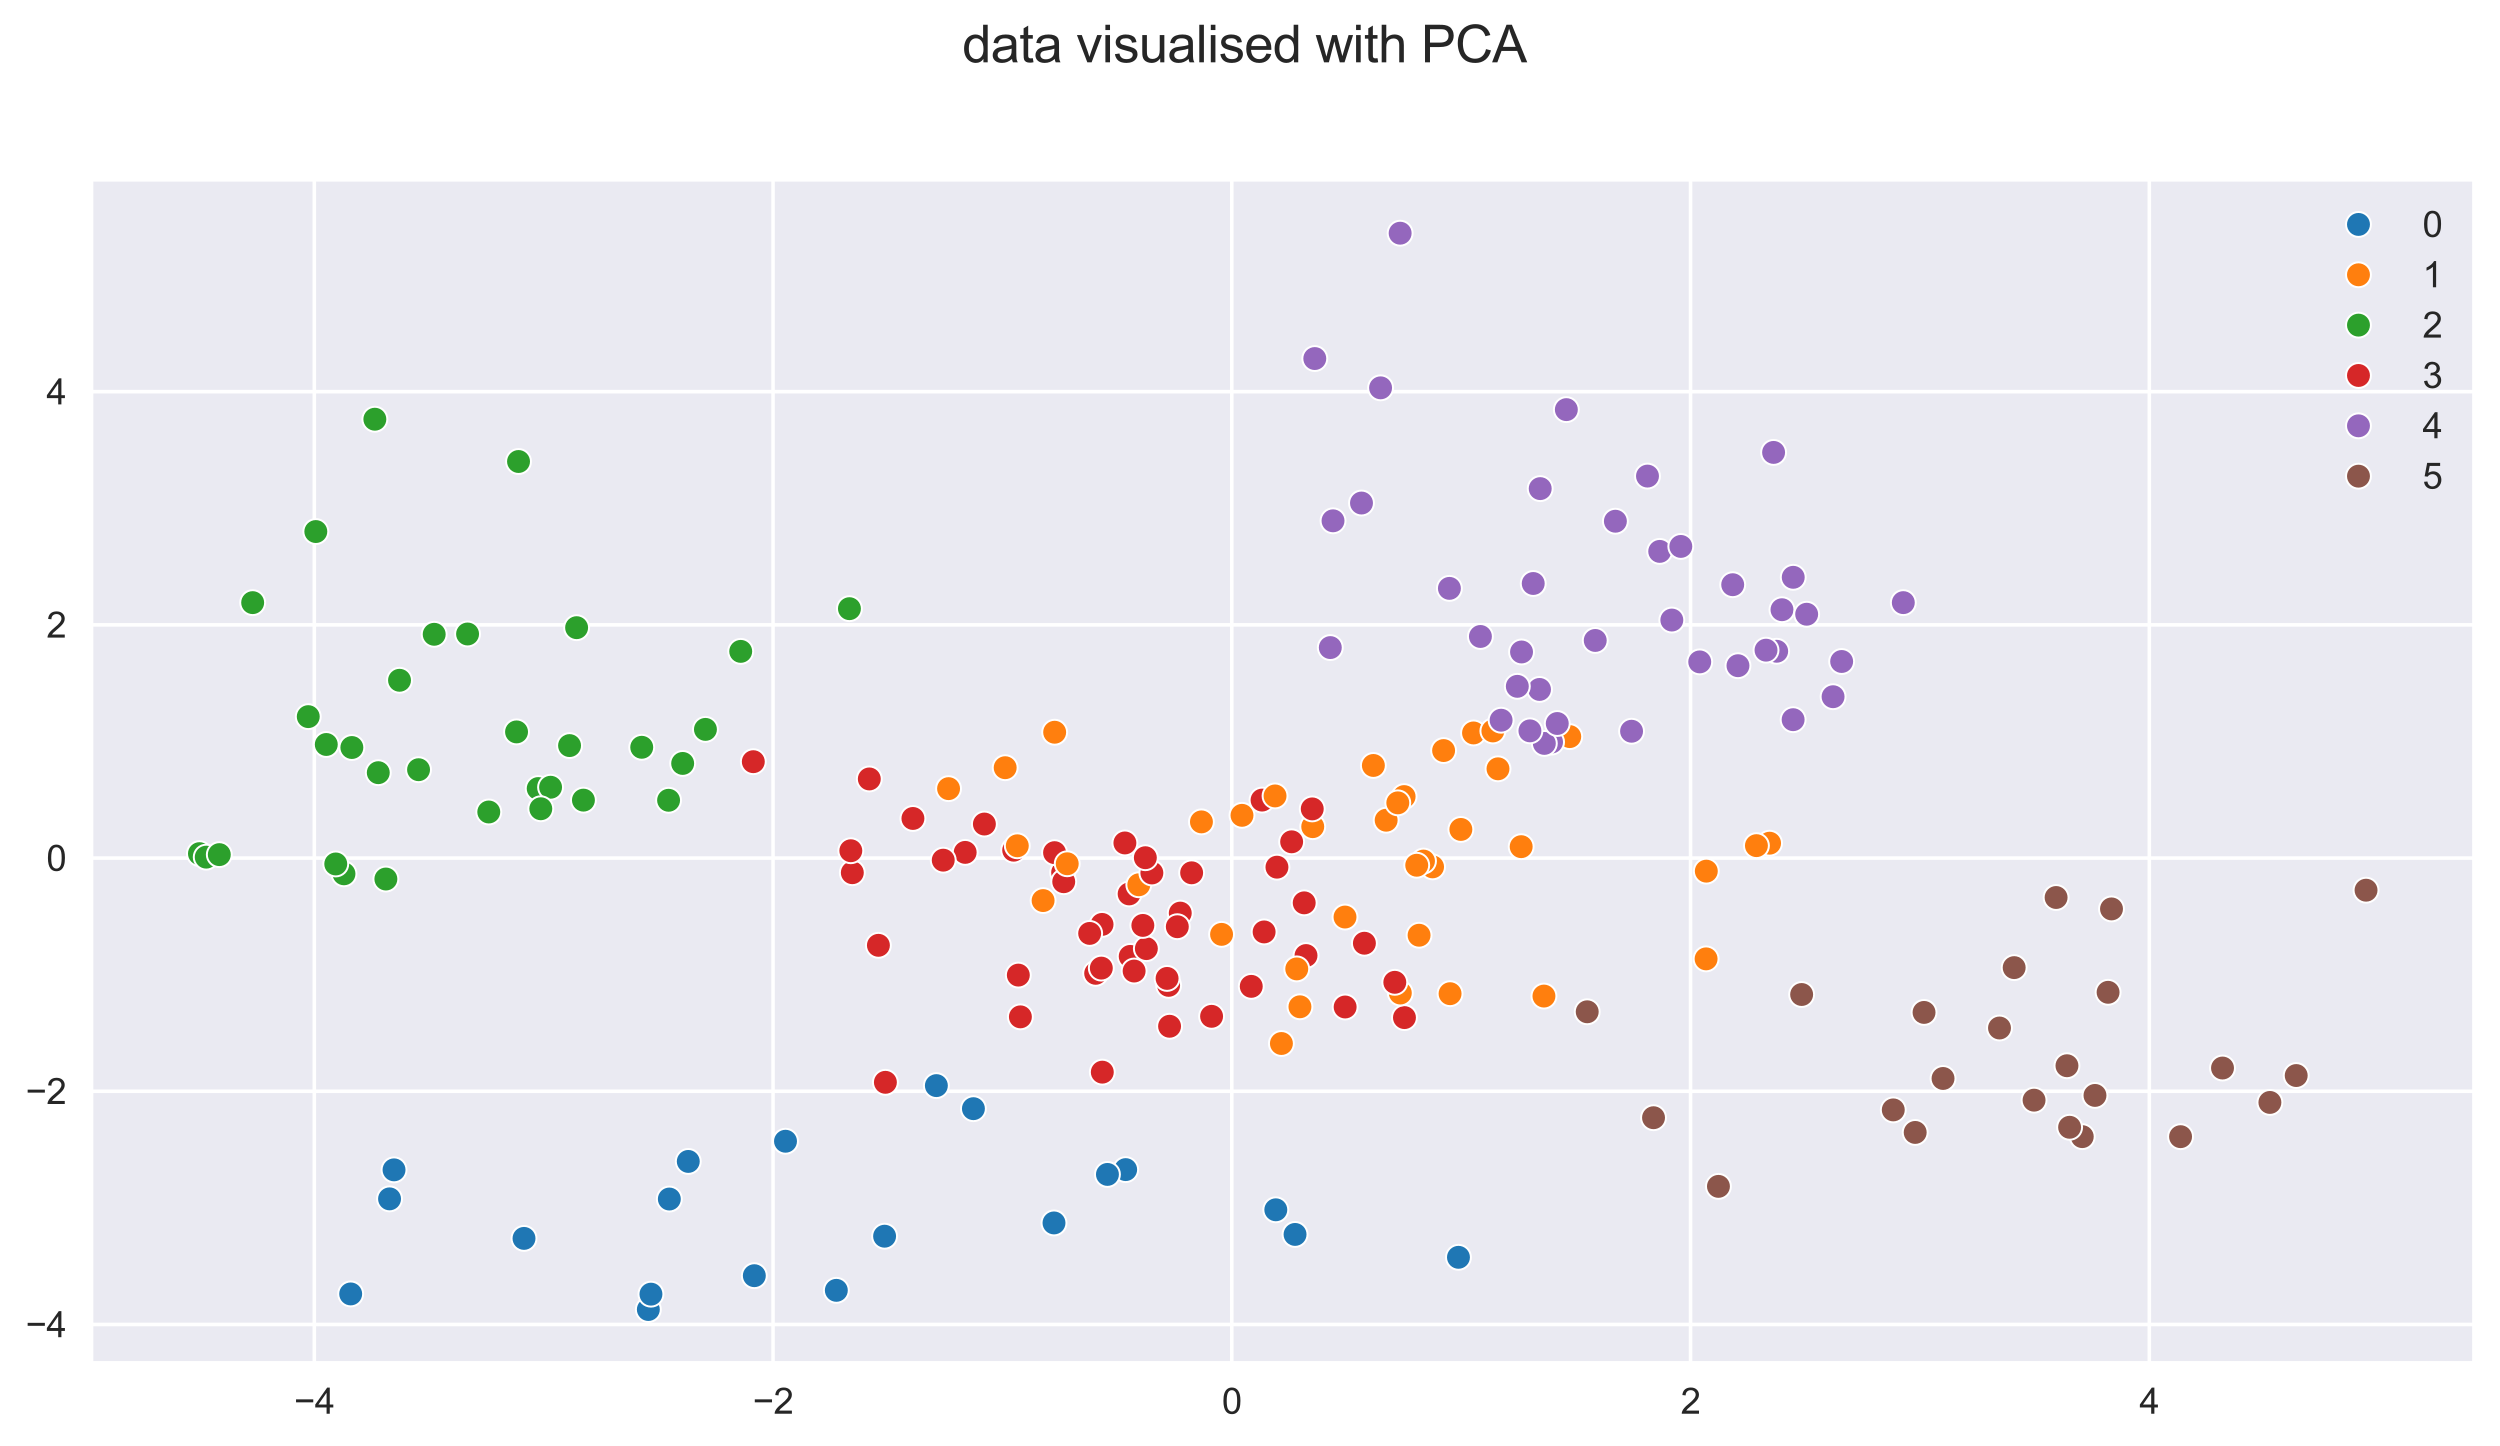 <?xml version="1.0" encoding="utf-8" standalone="no"?>
<!DOCTYPE svg PUBLIC "-//W3C//DTD SVG 1.1//EN"
  "http://www.w3.org/Graphics/SVG/1.1/DTD/svg11.dtd">
<svg xmlns:xlink="http://www.w3.org/1999/xlink" width="702.402pt" height="406.385pt" viewBox="0 0 702.402 406.385" xmlns="http://www.w3.org/2000/svg" version="1.1">
 <defs>
  <style type="text/css">*{stroke-linejoin: round; stroke-linecap: butt}</style>
 </defs>
 <g id="figure_1">
  <g id="patch_1">
   <path d="M 0 406.385 
L 702.402 406.385 
L 702.402 0 
L 0 0 
z
" style="fill: #ffffff"/>
  </g>
  <g id="axes_1">
   <g id="patch_2">
    <path d="M 25.602 383.04 
L 695.202 383.04 
L 695.202 50.4 
L 25.602 50.4 
z
" style="fill: #eaeaf2"/>
   </g>
   <g id="matplotlib.axis_1">
    <g id="xtick_1">
     <g id="line2d_1">
      <path d="M 88.306 383.04 
L 88.306 50.4 
" clip-path="url(#p06cbc87418)" style="fill: none; stroke: #ffffff; stroke-linecap: round"/>
     </g>
     <g id="text_1">
      <!-- −4 -->
      <g style="fill: #262626" transform="translate(82.605 397.198) scale(0.1 -0.1)">
       <defs>
        <path id="ArialMT-2212" d="M 3381 1997 
L 356 1997 
L 356 2522 
L 3381 2522 
L 3381 1997 
z
" transform="scale(0.016)"/>
        <path id="ArialMT-34" d="M 2069 0 
L 2069 1097 
L 81 1097 
L 81 1613 
L 2172 4581 
L 2631 4581 
L 2631 1613 
L 3250 1613 
L 3250 1097 
L 2631 1097 
L 2631 0 
L 2069 0 
z
M 2069 1613 
L 2069 3678 
L 634 1613 
L 2069 1613 
z
" transform="scale(0.016)"/>
       </defs>
       <use xlink:href="#ArialMT-2212"/>
       <use xlink:href="#ArialMT-34" x="58.398"/>
      </g>
     </g>
    </g>
    <g id="xtick_2">
     <g id="line2d_2">
      <path d="M 217.197 383.04 
L 217.197 50.4 
" clip-path="url(#p06cbc87418)" style="fill: none; stroke: #ffffff; stroke-linecap: round"/>
     </g>
     <g id="text_2">
      <!-- −2 -->
      <g style="fill: #262626" transform="translate(211.496 397.198) scale(0.1 -0.1)">
       <defs>
        <path id="ArialMT-32" d="M 3222 541 
L 3222 0 
L 194 0 
Q 188 203 259 391 
Q 375 700 629 1000 
Q 884 1300 1366 1694 
Q 2113 2306 2375 2664 
Q 2638 3022 2638 3341 
Q 2638 3675 2398 3904 
Q 2159 4134 1775 4134 
Q 1369 4134 1125 3890 
Q 881 3647 878 3216 
L 300 3275 
Q 359 3922 746 4261 
Q 1134 4600 1788 4600 
Q 2447 4600 2831 4234 
Q 3216 3869 3216 3328 
Q 3216 3053 3103 2787 
Q 2991 2522 2730 2228 
Q 2469 1934 1863 1422 
Q 1356 997 1212 845 
Q 1069 694 975 541 
L 3222 541 
z
" transform="scale(0.016)"/>
       </defs>
       <use xlink:href="#ArialMT-2212"/>
       <use xlink:href="#ArialMT-32" x="58.398"/>
      </g>
     </g>
    </g>
    <g id="xtick_3">
     <g id="line2d_3">
      <path d="M 346.087 383.04 
L 346.087 50.4 
" clip-path="url(#p06cbc87418)" style="fill: none; stroke: #ffffff; stroke-linecap: round"/>
     </g>
     <g id="text_3">
      <!-- 0 -->
      <g style="fill: #262626" transform="translate(343.307 397.198) scale(0.1 -0.1)">
       <defs>
        <path id="ArialMT-30" d="M 266 2259 
Q 266 3072 433 3567 
Q 600 4063 929 4331 
Q 1259 4600 1759 4600 
Q 2128 4600 2406 4451 
Q 2684 4303 2865 4023 
Q 3047 3744 3150 3342 
Q 3253 2941 3253 2259 
Q 3253 1453 3087 958 
Q 2922 463 2592 192 
Q 2263 -78 1759 -78 
Q 1097 -78 719 397 
Q 266 969 266 2259 
z
M 844 2259 
Q 844 1131 1108 757 
Q 1372 384 1759 384 
Q 2147 384 2411 759 
Q 2675 1134 2675 2259 
Q 2675 3391 2411 3762 
Q 2147 4134 1753 4134 
Q 1366 4134 1134 3806 
Q 844 3388 844 2259 
z
" transform="scale(0.016)"/>
       </defs>
       <use xlink:href="#ArialMT-30"/>
      </g>
     </g>
    </g>
    <g id="xtick_4">
     <g id="line2d_4">
      <path d="M 474.978 383.04 
L 474.978 50.4 
" clip-path="url(#p06cbc87418)" style="fill: none; stroke: #ffffff; stroke-linecap: round"/>
     </g>
     <g id="text_4">
      <!-- 2 -->
      <g style="fill: #262626" transform="translate(472.197 397.198) scale(0.1 -0.1)">
       <use xlink:href="#ArialMT-32"/>
      </g>
     </g>
    </g>
    <g id="xtick_5">
     <g id="line2d_5">
      <path d="M 603.868 383.04 
L 603.868 50.4 
" clip-path="url(#p06cbc87418)" style="fill: none; stroke: #ffffff; stroke-linecap: round"/>
     </g>
     <g id="text_5">
      <!-- 4 -->
      <g style="fill: #262626" transform="translate(601.088 397.198) scale(0.1 -0.1)">
       <use xlink:href="#ArialMT-34"/>
      </g>
     </g>
    </g>
   </g>
   <g id="matplotlib.axis_2">
    <g id="ytick_1">
     <g id="line2d_6">
      <path d="M 25.602 372.12 
L 695.202 372.12 
" clip-path="url(#p06cbc87418)" style="fill: none; stroke: #ffffff; stroke-linecap: round"/>
     </g>
     <g id="text_6">
      <!-- −4 -->
      <g style="fill: #262626" transform="translate(7.2 375.699) scale(0.1 -0.1)">
       <use xlink:href="#ArialMT-2212"/>
       <use xlink:href="#ArialMT-34" x="58.398"/>
      </g>
     </g>
    </g>
    <g id="ytick_2">
     <g id="line2d_7">
      <path d="M 25.602 306.6 
L 695.202 306.6 
" clip-path="url(#p06cbc87418)" style="fill: none; stroke: #ffffff; stroke-linecap: round"/>
     </g>
     <g id="text_7">
      <!-- −2 -->
      <g style="fill: #262626" transform="translate(7.2 310.179) scale(0.1 -0.1)">
       <use xlink:href="#ArialMT-2212"/>
       <use xlink:href="#ArialMT-32" x="58.398"/>
      </g>
     </g>
    </g>
    <g id="ytick_3">
     <g id="line2d_8">
      <path d="M 25.602 241.08 
L 695.202 241.08 
" clip-path="url(#p06cbc87418)" style="fill: none; stroke: #ffffff; stroke-linecap: round"/>
     </g>
     <g id="text_8">
      <!-- 0 -->
      <g style="fill: #262626" transform="translate(13.041 244.659) scale(0.1 -0.1)">
       <use xlink:href="#ArialMT-30"/>
      </g>
     </g>
    </g>
    <g id="ytick_4">
     <g id="line2d_9">
      <path d="M 25.602 175.56 
L 695.202 175.56 
" clip-path="url(#p06cbc87418)" style="fill: none; stroke: #ffffff; stroke-linecap: round"/>
     </g>
     <g id="text_9">
      <!-- 2 -->
      <g style="fill: #262626" transform="translate(13.041 179.139) scale(0.1 -0.1)">
       <use xlink:href="#ArialMT-32"/>
      </g>
     </g>
    </g>
    <g id="ytick_5">
     <g id="line2d_10">
      <path d="M 25.602 110.04 
L 695.202 110.04 
" clip-path="url(#p06cbc87418)" style="fill: none; stroke: #ffffff; stroke-linecap: round"/>
     </g>
     <g id="text_10">
      <!-- 4 -->
      <g style="fill: #262626" transform="translate(13.041 113.619) scale(0.1 -0.1)">
       <use xlink:href="#ArialMT-34"/>
      </g>
     </g>
    </g>
   </g>
   <g id="PathCollection_1">
    <defs>
     <path id="C0_0_9629b5d7c5" d="M 0 3.5 
C 0.928 3.5 1.819 3.131 2.475 2.475 
C 3.131 1.819 3.5 0.928 3.5 -0 
C 3.5 -0.928 3.131 -1.819 2.475 -2.475 
C 1.819 -3.131 0.928 -3.5 0 -3.5 
C -0.928 -3.5 -1.819 -3.131 -2.475 -2.475 
C -3.131 -1.819 -3.5 -0.928 -3.5 0 
C -3.5 0.928 -3.131 1.819 -2.475 2.475 
C -1.819 3.131 -0.928 3.5 0 3.5 
z
"/>
    </defs>
    <g clip-path="url(#p06cbc87418)">
     <use xlink:href="#C0_0_9629b5d7c5" x="482.817" y="333.325" style="fill: #8c564b; stroke: #ffffff; stroke-width: 0.56"/>
    </g>
    <g clip-path="url(#p06cbc87418)">
     <use xlink:href="#C0_0_9629b5d7c5" x="612.653" y="319.359" style="fill: #8c564b; stroke: #ffffff; stroke-width: 0.56"/>
    </g>
    <g clip-path="url(#p06cbc87418)">
     <use xlink:href="#C0_0_9629b5d7c5" x="248.536" y="347.325" style="fill: #1f77b4; stroke: #ffffff; stroke-width: 0.56"/>
    </g>
    <g clip-path="url(#p06cbc87418)">
     <use xlink:href="#C0_0_9629b5d7c5" x="585.032" y="319.35" style="fill: #8c564b; stroke: #ffffff; stroke-width: 0.56"/>
    </g>
    <g clip-path="url(#p06cbc87418)">
     <use xlink:href="#C0_0_9629b5d7c5" x="409.772" y="353.256" style="fill: #1f77b4; stroke: #ffffff; stroke-width: 0.56"/>
    </g>
    <g clip-path="url(#p06cbc87418)">
     <use xlink:href="#C0_0_9629b5d7c5" x="581.478" y="316.721" style="fill: #8c564b; stroke: #ffffff; stroke-width: 0.56"/>
    </g>
    <g clip-path="url(#p06cbc87418)">
     <use xlink:href="#C0_0_9629b5d7c5" x="182.159" y="367.92" style="fill: #1f77b4; stroke: #ffffff; stroke-width: 0.56"/>
    </g>
    <g clip-path="url(#p06cbc87418)">
     <use xlink:href="#C0_0_9629b5d7c5" x="645.145" y="302.186" style="fill: #8c564b; stroke: #ffffff; stroke-width: 0.56"/>
    </g>
    <g clip-path="url(#p06cbc87418)">
     <use xlink:href="#C0_0_9629b5d7c5" x="98.528" y="363.541" style="fill: #1f77b4; stroke: #ffffff; stroke-width: 0.56"/>
    </g>
    <g clip-path="url(#p06cbc87418)">
     <use xlink:href="#C0_0_9629b5d7c5" x="538.095" y="318.17" style="fill: #8c564b; stroke: #ffffff; stroke-width: 0.56"/>
    </g>
    <g clip-path="url(#p06cbc87418)">
     <use xlink:href="#C0_0_9629b5d7c5" x="182.891" y="363.606" style="fill: #1f77b4; stroke: #ffffff; stroke-width: 0.56"/>
    </g>
    <g clip-path="url(#p06cbc87418)">
     <use xlink:href="#C0_0_9629b5d7c5" x="637.754" y="309.741" style="fill: #8c564b; stroke: #ffffff; stroke-width: 0.56"/>
    </g>
    <g clip-path="url(#p06cbc87418)">
     <use xlink:href="#C0_0_9629b5d7c5" x="211.937" y="358.417" style="fill: #1f77b4; stroke: #ffffff; stroke-width: 0.56"/>
    </g>
    <g clip-path="url(#p06cbc87418)">
     <use xlink:href="#C0_0_9629b5d7c5" x="571.493" y="309.103" style="fill: #8c564b; stroke: #ffffff; stroke-width: 0.56"/>
    </g>
    <g clip-path="url(#p06cbc87418)">
     <use xlink:href="#C0_0_9629b5d7c5" x="234.977" y="362.535" style="fill: #1f77b4; stroke: #ffffff; stroke-width: 0.56"/>
    </g>
    <g clip-path="url(#p06cbc87418)">
     <use xlink:href="#C0_0_9629b5d7c5" x="588.609" y="307.771" style="fill: #8c564b; stroke: #ffffff; stroke-width: 0.56"/>
    </g>
    <g clip-path="url(#p06cbc87418)">
     <use xlink:href="#C0_0_9629b5d7c5" x="363.86" y="346.825" style="fill: #1f77b4; stroke: #ffffff; stroke-width: 0.56"/>
    </g>
    <g clip-path="url(#p06cbc87418)">
     <use xlink:href="#C0_0_9629b5d7c5" x="580.735" y="299.429" style="fill: #8c564b; stroke: #ffffff; stroke-width: 0.56"/>
    </g>
    <g clip-path="url(#p06cbc87418)">
     <use xlink:href="#C0_0_9629b5d7c5" x="296.133" y="343.596" style="fill: #1f77b4; stroke: #ffffff; stroke-width: 0.56"/>
    </g>
    <g clip-path="url(#p06cbc87418)">
     <use xlink:href="#C0_0_9629b5d7c5" x="624.439" y="300.073" style="fill: #8c564b; stroke: #ffffff; stroke-width: 0.56"/>
    </g>
    <g clip-path="url(#p06cbc87418)">
     <use xlink:href="#C0_0_9629b5d7c5" x="358.451" y="339.905" style="fill: #1f77b4; stroke: #ffffff; stroke-width: 0.56"/>
    </g>
    <g clip-path="url(#p06cbc87418)">
     <use xlink:href="#C0_0_9629b5d7c5" x="545.919" y="303.006" style="fill: #8c564b; stroke: #ffffff; stroke-width: 0.56"/>
    </g>
    <g clip-path="url(#p06cbc87418)">
     <use xlink:href="#C0_0_9629b5d7c5" x="147.228" y="347.94" style="fill: #1f77b4; stroke: #ffffff; stroke-width: 0.56"/>
    </g>
    <g clip-path="url(#p06cbc87418)">
     <use xlink:href="#C0_0_9629b5d7c5" x="531.937" y="311.837" style="fill: #8c564b; stroke: #ffffff; stroke-width: 0.56"/>
    </g>
    <g clip-path="url(#p06cbc87418)">
     <use xlink:href="#C0_0_9629b5d7c5" x="188.058" y="336.881" style="fill: #1f77b4; stroke: #ffffff; stroke-width: 0.56"/>
    </g>
    <g clip-path="url(#p06cbc87418)">
     <use xlink:href="#C0_0_9629b5d7c5" x="561.781" y="288.829" style="fill: #8c564b; stroke: #ffffff; stroke-width: 0.56"/>
    </g>
    <g clip-path="url(#p06cbc87418)">
     <use xlink:href="#C0_0_9629b5d7c5" x="316.267" y="328.613" style="fill: #1f77b4; stroke: #ffffff; stroke-width: 0.56"/>
    </g>
    <g clip-path="url(#p06cbc87418)">
     <use xlink:href="#C0_0_9629b5d7c5" x="464.577" y="314.032" style="fill: #8c564b; stroke: #ffffff; stroke-width: 0.56"/>
    </g>
    <g clip-path="url(#p06cbc87418)">
     <use xlink:href="#C0_0_9629b5d7c5" x="311.147" y="329.967" style="fill: #1f77b4; stroke: #ffffff; stroke-width: 0.56"/>
    </g>
    <g clip-path="url(#p06cbc87418)">
     <use xlink:href="#C0_0_9629b5d7c5" x="592.291" y="278.798" style="fill: #8c564b; stroke: #ffffff; stroke-width: 0.56"/>
    </g>
    <g clip-path="url(#p06cbc87418)">
     <use xlink:href="#C0_0_9629b5d7c5" x="109.45" y="336.834" style="fill: #1f77b4; stroke: #ffffff; stroke-width: 0.56"/>
    </g>
    <g clip-path="url(#p06cbc87418)">
     <use xlink:href="#C0_0_9629b5d7c5" x="540.582" y="284.451" style="fill: #8c564b; stroke: #ffffff; stroke-width: 0.56"/>
    </g>
    <g clip-path="url(#p06cbc87418)">
     <use xlink:href="#C0_0_9629b5d7c5" x="110.709" y="328.681" style="fill: #1f77b4; stroke: #ffffff; stroke-width: 0.56"/>
    </g>
    <g clip-path="url(#p06cbc87418)">
     <use xlink:href="#C0_0_9629b5d7c5" x="664.765" y="250.11" style="fill: #8c564b; stroke: #ffffff; stroke-width: 0.56"/>
    </g>
    <g clip-path="url(#p06cbc87418)">
     <use xlink:href="#C0_0_9629b5d7c5" x="193.379" y="326.316" style="fill: #1f77b4; stroke: #ffffff; stroke-width: 0.56"/>
    </g>
    <g clip-path="url(#p06cbc87418)">
     <use xlink:href="#C0_0_9629b5d7c5" x="565.904" y="271.862" style="fill: #8c564b; stroke: #ffffff; stroke-width: 0.56"/>
    </g>
    <g clip-path="url(#p06cbc87418)">
     <use xlink:href="#C0_0_9629b5d7c5" x="220.697" y="320.643" style="fill: #1f77b4; stroke: #ffffff; stroke-width: 0.56"/>
    </g>
    <g clip-path="url(#p06cbc87418)">
     <use xlink:href="#C0_0_9629b5d7c5" x="506.19" y="279.416" style="fill: #8c564b; stroke: #ffffff; stroke-width: 0.56"/>
    </g>
    <g clip-path="url(#p06cbc87418)">
     <use xlink:href="#C0_0_9629b5d7c5" x="273.492" y="311.492" style="fill: #1f77b4; stroke: #ffffff; stroke-width: 0.56"/>
    </g>
    <g clip-path="url(#p06cbc87418)">
     <use xlink:href="#C0_0_9629b5d7c5" x="577.685" y="252.162" style="fill: #8c564b; stroke: #ffffff; stroke-width: 0.56"/>
    </g>
    <g clip-path="url(#p06cbc87418)">
     <use xlink:href="#C0_0_9629b5d7c5" x="248.761" y="304.09" style="fill: #d62728; stroke: #ffffff; stroke-width: 0.56"/>
    </g>
    <g clip-path="url(#p06cbc87418)">
     <use xlink:href="#C0_0_9629b5d7c5" x="593.25" y="255.37" style="fill: #8c564b; stroke: #ffffff; stroke-width: 0.56"/>
    </g>
    <g clip-path="url(#p06cbc87418)">
     <use xlink:href="#C0_0_9629b5d7c5" x="309.703" y="301.233" style="fill: #d62728; stroke: #ffffff; stroke-width: 0.56"/>
    </g>
    <g clip-path="url(#p06cbc87418)">
     <use xlink:href="#C0_0_9629b5d7c5" x="445.945" y="284.272" style="fill: #8c564b; stroke: #ffffff; stroke-width: 0.56"/>
    </g>
    <g clip-path="url(#p06cbc87418)">
     <use xlink:href="#C0_0_9629b5d7c5" x="263.084" y="305.014" style="fill: #1f77b4; stroke: #ffffff; stroke-width: 0.56"/>
    </g>
    <g clip-path="url(#p06cbc87418)">
     <use xlink:href="#C0_0_9629b5d7c5" x="479.345" y="269.404" style="fill: #ff7f0e; stroke: #ffffff; stroke-width: 0.56"/>
    </g>
    <g clip-path="url(#p06cbc87418)">
     <use xlink:href="#C0_0_9629b5d7c5" x="394.597" y="285.905" style="fill: #d62728; stroke: #ffffff; stroke-width: 0.56"/>
    </g>
    <g clip-path="url(#p06cbc87418)">
     <use xlink:href="#C0_0_9629b5d7c5" x="393.434" y="279.003" style="fill: #ff7f0e; stroke: #ffffff; stroke-width: 0.56"/>
    </g>
    <g clip-path="url(#p06cbc87418)">
     <use xlink:href="#C0_0_9629b5d7c5" x="365.233" y="282.867" style="fill: #ff7f0e; stroke: #ffffff; stroke-width: 0.56"/>
    </g>
    <g clip-path="url(#p06cbc87418)">
     <use xlink:href="#C0_0_9629b5d7c5" x="360.027" y="293.183" style="fill: #ff7f0e; stroke: #ffffff; stroke-width: 0.56"/>
    </g>
    <g clip-path="url(#p06cbc87418)">
     <use xlink:href="#C0_0_9629b5d7c5" x="377.934" y="282.924" style="fill: #d62728; stroke: #ffffff; stroke-width: 0.56"/>
    </g>
    <g clip-path="url(#p06cbc87418)">
     <use xlink:href="#C0_0_9629b5d7c5" x="433.789" y="279.858" style="fill: #ff7f0e; stroke: #ffffff; stroke-width: 0.56"/>
    </g>
    <g clip-path="url(#p06cbc87418)">
     <use xlink:href="#C0_0_9629b5d7c5" x="407.414" y="279.187" style="fill: #ff7f0e; stroke: #ffffff; stroke-width: 0.56"/>
    </g>
    <g clip-path="url(#p06cbc87418)">
     <use xlink:href="#C0_0_9629b5d7c5" x="391.885" y="275.991" style="fill: #d62728; stroke: #ffffff; stroke-width: 0.56"/>
    </g>
    <g clip-path="url(#p06cbc87418)">
     <use xlink:href="#C0_0_9629b5d7c5" x="340.409" y="285.547" style="fill: #d62728; stroke: #ffffff; stroke-width: 0.56"/>
    </g>
    <g clip-path="url(#p06cbc87418)">
     <use xlink:href="#C0_0_9629b5d7c5" x="328.605" y="288.342" style="fill: #d62728; stroke: #ffffff; stroke-width: 0.56"/>
    </g>
    <g clip-path="url(#p06cbc87418)">
     <use xlink:href="#C0_0_9629b5d7c5" x="351.556" y="277.128" style="fill: #d62728; stroke: #ffffff; stroke-width: 0.56"/>
    </g>
    <g clip-path="url(#p06cbc87418)">
     <use xlink:href="#C0_0_9629b5d7c5" x="286.69" y="285.696" style="fill: #d62728; stroke: #ffffff; stroke-width: 0.56"/>
    </g>
    <g clip-path="url(#p06cbc87418)">
     <use xlink:href="#C0_0_9629b5d7c5" x="398.706" y="262.764" style="fill: #ff7f0e; stroke: #ffffff; stroke-width: 0.56"/>
    </g>
    <g clip-path="url(#p06cbc87418)">
     <use xlink:href="#C0_0_9629b5d7c5" x="328.335" y="276.847" style="fill: #d62728; stroke: #ffffff; stroke-width: 0.56"/>
    </g>
    <g clip-path="url(#p06cbc87418)">
     <use xlink:href="#C0_0_9629b5d7c5" x="327.905" y="274.896" style="fill: #d62728; stroke: #ffffff; stroke-width: 0.56"/>
    </g>
    <g clip-path="url(#p06cbc87418)">
     <use xlink:href="#C0_0_9629b5d7c5" x="479.407" y="244.756" style="fill: #ff7f0e; stroke: #ffffff; stroke-width: 0.56"/>
    </g>
    <g clip-path="url(#p06cbc87418)">
     <use xlink:href="#C0_0_9629b5d7c5" x="307.84" y="273.465" style="fill: #d62728; stroke: #ffffff; stroke-width: 0.56"/>
    </g>
    <g clip-path="url(#p06cbc87418)">
     <use xlink:href="#C0_0_9629b5d7c5" x="383.344" y="265.01" style="fill: #d62728; stroke: #ffffff; stroke-width: 0.56"/>
    </g>
    <g clip-path="url(#p06cbc87418)">
     <use xlink:href="#C0_0_9629b5d7c5" x="309.428" y="272.001" style="fill: #d62728; stroke: #ffffff; stroke-width: 0.56"/>
    </g>
    <g clip-path="url(#p06cbc87418)">
     <use xlink:href="#C0_0_9629b5d7c5" x="497.18" y="236.903" style="fill: #ff7f0e; stroke: #ffffff; stroke-width: 0.56"/>
    </g>
    <g clip-path="url(#p06cbc87418)">
     <use xlink:href="#C0_0_9629b5d7c5" x="366.94" y="268.471" style="fill: #d62728; stroke: #ffffff; stroke-width: 0.56"/>
    </g>
    <g clip-path="url(#p06cbc87418)">
     <use xlink:href="#C0_0_9629b5d7c5" x="286.111" y="273.964" style="fill: #d62728; stroke: #ffffff; stroke-width: 0.56"/>
    </g>
    <g clip-path="url(#p06cbc87418)">
     <use xlink:href="#C0_0_9629b5d7c5" x="493.488" y="237.592" style="fill: #ff7f0e; stroke: #ffffff; stroke-width: 0.56"/>
    </g>
    <g clip-path="url(#p06cbc87418)">
     <use xlink:href="#C0_0_9629b5d7c5" x="364.336" y="272.222" style="fill: #ff7f0e; stroke: #ffffff; stroke-width: 0.56"/>
    </g>
    <g clip-path="url(#p06cbc87418)">
     <use xlink:href="#C0_0_9629b5d7c5" x="317.542" y="268.711" style="fill: #d62728; stroke: #ffffff; stroke-width: 0.56"/>
    </g>
    <g clip-path="url(#p06cbc87418)">
     <use xlink:href="#C0_0_9629b5d7c5" x="318.646" y="272.823" style="fill: #d62728; stroke: #ffffff; stroke-width: 0.56"/>
    </g>
    <g clip-path="url(#p06cbc87418)">
     <use xlink:href="#C0_0_9629b5d7c5" x="322.083" y="266.521" style="fill: #d62728; stroke: #ffffff; stroke-width: 0.56"/>
    </g>
    <g clip-path="url(#p06cbc87418)">
     <use xlink:href="#C0_0_9629b5d7c5" x="355.169" y="261.836" style="fill: #d62728; stroke: #ffffff; stroke-width: 0.56"/>
    </g>
    <g clip-path="url(#p06cbc87418)">
     <use xlink:href="#C0_0_9629b5d7c5" x="309.634" y="259.723" style="fill: #d62728; stroke: #ffffff; stroke-width: 0.56"/>
    </g>
    <g clip-path="url(#p06cbc87418)">
     <use xlink:href="#C0_0_9629b5d7c5" x="402.495" y="243.554" style="fill: #ff7f0e; stroke: #ffffff; stroke-width: 0.56"/>
    </g>
    <g clip-path="url(#p06cbc87418)">
     <use xlink:href="#C0_0_9629b5d7c5" x="366.431" y="253.664" style="fill: #d62728; stroke: #ffffff; stroke-width: 0.56"/>
    </g>
    <g clip-path="url(#p06cbc87418)">
     <use xlink:href="#C0_0_9629b5d7c5" x="343.212" y="262.52" style="fill: #ff7f0e; stroke: #ffffff; stroke-width: 0.56"/>
    </g>
    <g clip-path="url(#p06cbc87418)">
     <use xlink:href="#C0_0_9629b5d7c5" x="399.944" y="241.928" style="fill: #ff7f0e; stroke: #ffffff; stroke-width: 0.56"/>
    </g>
    <g clip-path="url(#p06cbc87418)">
     <use xlink:href="#C0_0_9629b5d7c5" x="306.153" y="262.253" style="fill: #d62728; stroke: #ffffff; stroke-width: 0.56"/>
    </g>
    <g clip-path="url(#p06cbc87418)">
     <use xlink:href="#C0_0_9629b5d7c5" x="331.606" y="256.547" style="fill: #d62728; stroke: #ffffff; stroke-width: 0.56"/>
    </g>
    <g clip-path="url(#p06cbc87418)">
     <use xlink:href="#C0_0_9629b5d7c5" x="377.897" y="257.652" style="fill: #ff7f0e; stroke: #ffffff; stroke-width: 0.56"/>
    </g>
    <g clip-path="url(#p06cbc87418)">
     <use xlink:href="#C0_0_9629b5d7c5" x="246.8" y="265.598" style="fill: #d62728; stroke: #ffffff; stroke-width: 0.56"/>
    </g>
    <g clip-path="url(#p06cbc87418)">
     <use xlink:href="#C0_0_9629b5d7c5" x="321.098" y="260.005" style="fill: #d62728; stroke: #ffffff; stroke-width: 0.56"/>
    </g>
    <g clip-path="url(#p06cbc87418)">
     <use xlink:href="#C0_0_9629b5d7c5" x="427.392" y="237.878" style="fill: #ff7f0e; stroke: #ffffff; stroke-width: 0.56"/>
    </g>
    <g clip-path="url(#p06cbc87418)">
     <use xlink:href="#C0_0_9629b5d7c5" x="330.778" y="260.372" style="fill: #d62728; stroke: #ffffff; stroke-width: 0.56"/>
    </g>
    <g clip-path="url(#p06cbc87418)">
     <use xlink:href="#C0_0_9629b5d7c5" x="358.773" y="243.64" style="fill: #d62728; stroke: #ffffff; stroke-width: 0.56"/>
    </g>
    <g clip-path="url(#p06cbc87418)">
     <use xlink:href="#C0_0_9629b5d7c5" x="410.444" y="233.04" style="fill: #ff7f0e; stroke: #ffffff; stroke-width: 0.56"/>
    </g>
    <g clip-path="url(#p06cbc87418)">
     <use xlink:href="#C0_0_9629b5d7c5" x="398.046" y="243.1" style="fill: #ff7f0e; stroke: #ffffff; stroke-width: 0.56"/>
    </g>
    <g clip-path="url(#p06cbc87418)">
     <use xlink:href="#C0_0_9629b5d7c5" x="317.242" y="251.155" style="fill: #d62728; stroke: #ffffff; stroke-width: 0.56"/>
    </g>
    <g clip-path="url(#p06cbc87418)">
     <use xlink:href="#C0_0_9629b5d7c5" x="298.562" y="245.137" style="fill: #d62728; stroke: #ffffff; stroke-width: 0.56"/>
    </g>
    <g clip-path="url(#p06cbc87418)">
     <use xlink:href="#C0_0_9629b5d7c5" x="394.501" y="223.806" style="fill: #ff7f0e; stroke: #ffffff; stroke-width: 0.56"/>
    </g>
    <g clip-path="url(#p06cbc87418)">
     <use xlink:href="#C0_0_9629b5d7c5" x="334.803" y="245.224" style="fill: #d62728; stroke: #ffffff; stroke-width: 0.56"/>
    </g>
    <g clip-path="url(#p06cbc87418)">
     <use xlink:href="#C0_0_9629b5d7c5" x="293.071" y="253.027" style="fill: #ff7f0e; stroke: #ffffff; stroke-width: 0.56"/>
    </g>
    <g clip-path="url(#p06cbc87418)">
     <use xlink:href="#C0_0_9629b5d7c5" x="319.961" y="248.588" style="fill: #ff7f0e; stroke: #ffffff; stroke-width: 0.56"/>
    </g>
    <g clip-path="url(#p06cbc87418)">
     <use xlink:href="#C0_0_9629b5d7c5" x="389.458" y="230.446" style="fill: #ff7f0e; stroke: #ffffff; stroke-width: 0.56"/>
    </g>
    <g clip-path="url(#p06cbc87418)">
     <use xlink:href="#C0_0_9629b5d7c5" x="323.631" y="245.267" style="fill: #d62728; stroke: #ffffff; stroke-width: 0.56"/>
    </g>
    <g clip-path="url(#p06cbc87418)">
     <use xlink:href="#C0_0_9629b5d7c5" x="368.828" y="232.259" style="fill: #ff7f0e; stroke: #ffffff; stroke-width: 0.56"/>
    </g>
    <g clip-path="url(#p06cbc87418)">
     <use xlink:href="#C0_0_9629b5d7c5" x="298.867" y="247.726" style="fill: #d62728; stroke: #ffffff; stroke-width: 0.56"/>
    </g>
    <g clip-path="url(#p06cbc87418)">
     <use xlink:href="#C0_0_9629b5d7c5" x="420.877" y="216.006" style="fill: #ff7f0e; stroke: #ffffff; stroke-width: 0.56"/>
    </g>
    <g clip-path="url(#p06cbc87418)">
     <use xlink:href="#C0_0_9629b5d7c5" x="337.556" y="230.918" style="fill: #ff7f0e; stroke: #ffffff; stroke-width: 0.56"/>
    </g>
    <g clip-path="url(#p06cbc87418)">
     <use xlink:href="#C0_0_9629b5d7c5" x="321.798" y="240.983" style="fill: #d62728; stroke: #ffffff; stroke-width: 0.56"/>
    </g>
    <g clip-path="url(#p06cbc87418)">
     <use xlink:href="#C0_0_9629b5d7c5" x="316.051" y="236.836" style="fill: #d62728; stroke: #ffffff; stroke-width: 0.56"/>
    </g>
    <g clip-path="url(#p06cbc87418)">
     <use xlink:href="#C0_0_9629b5d7c5" x="392.726" y="225.569" style="fill: #ff7f0e; stroke: #ffffff; stroke-width: 0.56"/>
    </g>
    <g clip-path="url(#p06cbc87418)">
     <use xlink:href="#C0_0_9629b5d7c5" x="362.9" y="236.516" style="fill: #d62728; stroke: #ffffff; stroke-width: 0.56"/>
    </g>
    <g clip-path="url(#p06cbc87418)">
     <use xlink:href="#C0_0_9629b5d7c5" x="348.952" y="229.077" style="fill: #ff7f0e; stroke: #ffffff; stroke-width: 0.56"/>
    </g>
    <g clip-path="url(#p06cbc87418)">
     <use xlink:href="#C0_0_9629b5d7c5" x="271.175" y="239.487" style="fill: #d62728; stroke: #ffffff; stroke-width: 0.56"/>
    </g>
    <g clip-path="url(#p06cbc87418)">
     <use xlink:href="#C0_0_9629b5d7c5" x="296.291" y="239.562" style="fill: #d62728; stroke: #ffffff; stroke-width: 0.56"/>
    </g>
    <g clip-path="url(#p06cbc87418)">
     <use xlink:href="#C0_0_9629b5d7c5" x="239.469" y="245.196" style="fill: #d62728; stroke: #ffffff; stroke-width: 0.56"/>
    </g>
    <g clip-path="url(#p06cbc87418)">
     <use xlink:href="#C0_0_9629b5d7c5" x="265.014" y="241.673" style="fill: #d62728; stroke: #ffffff; stroke-width: 0.56"/>
    </g>
    <g clip-path="url(#p06cbc87418)">
     <use xlink:href="#C0_0_9629b5d7c5" x="284.805" y="238.869" style="fill: #d62728; stroke: #ffffff; stroke-width: 0.56"/>
    </g>
    <g clip-path="url(#p06cbc87418)">
     <use xlink:href="#C0_0_9629b5d7c5" x="441.036" y="206.957" style="fill: #ff7f0e; stroke: #ffffff; stroke-width: 0.56"/>
    </g>
    <g clip-path="url(#p06cbc87418)">
     <use xlink:href="#C0_0_9629b5d7c5" x="299.849" y="242.684" style="fill: #ff7f0e; stroke: #ffffff; stroke-width: 0.56"/>
    </g>
    <g clip-path="url(#p06cbc87418)">
     <use xlink:href="#C0_0_9629b5d7c5" x="405.596" y="210.878" style="fill: #ff7f0e; stroke: #ffffff; stroke-width: 0.56"/>
    </g>
    <g clip-path="url(#p06cbc87418)">
     <use xlink:href="#C0_0_9629b5d7c5" x="414.003" y="205.931" style="fill: #ff7f0e; stroke: #ffffff; stroke-width: 0.56"/>
    </g>
    <g clip-path="url(#p06cbc87418)">
     <use xlink:href="#C0_0_9629b5d7c5" x="419.443" y="205.368" style="fill: #ff7f0e; stroke: #ffffff; stroke-width: 0.56"/>
    </g>
    <g clip-path="url(#p06cbc87418)">
     <use xlink:href="#C0_0_9629b5d7c5" x="239.045" y="239.023" style="fill: #d62728; stroke: #ffffff; stroke-width: 0.56"/>
    </g>
    <g clip-path="url(#p06cbc87418)">
     <use xlink:href="#C0_0_9629b5d7c5" x="368.691" y="227.27" style="fill: #d62728; stroke: #ffffff; stroke-width: 0.56"/>
    </g>
    <g clip-path="url(#p06cbc87418)">
     <use xlink:href="#C0_0_9629b5d7c5" x="276.574" y="231.523" style="fill: #d62728; stroke: #ffffff; stroke-width: 0.56"/>
    </g>
    <g clip-path="url(#p06cbc87418)">
     <use xlink:href="#C0_0_9629b5d7c5" x="354.585" y="224.793" style="fill: #d62728; stroke: #ffffff; stroke-width: 0.56"/>
    </g>
    <g clip-path="url(#p06cbc87418)">
     <use xlink:href="#C0_0_9629b5d7c5" x="385.866" y="215.065" style="fill: #ff7f0e; stroke: #ffffff; stroke-width: 0.56"/>
    </g>
    <g clip-path="url(#p06cbc87418)">
     <use xlink:href="#C0_0_9629b5d7c5" x="285.82" y="237.633" style="fill: #ff7f0e; stroke: #ffffff; stroke-width: 0.56"/>
    </g>
    <g clip-path="url(#p06cbc87418)">
     <use xlink:href="#C0_0_9629b5d7c5" x="358.239" y="223.626" style="fill: #ff7f0e; stroke: #ffffff; stroke-width: 0.56"/>
    </g>
    <g clip-path="url(#p06cbc87418)">
     <use xlink:href="#C0_0_9629b5d7c5" x="503.799" y="202.201" style="fill: #9467bd; stroke: #ffffff; stroke-width: 0.56"/>
    </g>
    <g clip-path="url(#p06cbc87418)">
     <use xlink:href="#C0_0_9629b5d7c5" x="266.51" y="221.577" style="fill: #ff7f0e; stroke: #ffffff; stroke-width: 0.56"/>
    </g>
    <g clip-path="url(#p06cbc87418)">
     <use xlink:href="#C0_0_9629b5d7c5" x="458.406" y="205.45" style="fill: #9467bd; stroke: #ffffff; stroke-width: 0.56"/>
    </g>
    <g clip-path="url(#p06cbc87418)">
     <use xlink:href="#C0_0_9629b5d7c5" x="256.497" y="229.956" style="fill: #d62728; stroke: #ffffff; stroke-width: 0.56"/>
    </g>
    <g clip-path="url(#p06cbc87418)">
     <use xlink:href="#C0_0_9629b5d7c5" x="515.022" y="195.748" style="fill: #9467bd; stroke: #ffffff; stroke-width: 0.56"/>
    </g>
    <g clip-path="url(#p06cbc87418)">
     <use xlink:href="#C0_0_9629b5d7c5" x="96.643" y="245.504" style="fill: #2ca02c; stroke: #ffffff; stroke-width: 0.56"/>
    </g>
    <g clip-path="url(#p06cbc87418)">
     <use xlink:href="#C0_0_9629b5d7c5" x="435.928" y="208.489" style="fill: #9467bd; stroke: #ffffff; stroke-width: 0.56"/>
    </g>
    <g clip-path="url(#p06cbc87418)">
     <use xlink:href="#C0_0_9629b5d7c5" x="108.415" y="246.972" style="fill: #2ca02c; stroke: #ffffff; stroke-width: 0.56"/>
    </g>
    <g clip-path="url(#p06cbc87418)">
     <use xlink:href="#C0_0_9629b5d7c5" x="433.895" y="208.868" style="fill: #9467bd; stroke: #ffffff; stroke-width: 0.56"/>
    </g>
    <g clip-path="url(#p06cbc87418)">
     <use xlink:href="#C0_0_9629b5d7c5" x="282.418" y="215.692" style="fill: #ff7f0e; stroke: #ffffff; stroke-width: 0.56"/>
    </g>
    <g clip-path="url(#p06cbc87418)">
     <use xlink:href="#C0_0_9629b5d7c5" x="429.847" y="205.341" style="fill: #9467bd; stroke: #ffffff; stroke-width: 0.56"/>
    </g>
    <g clip-path="url(#p06cbc87418)">
     <use xlink:href="#C0_0_9629b5d7c5" x="151.211" y="221.552" style="fill: #2ca02c; stroke: #ffffff; stroke-width: 0.56"/>
    </g>
    <g clip-path="url(#p06cbc87418)">
     <use xlink:href="#C0_0_9629b5d7c5" x="499.176" y="182.978" style="fill: #9467bd; stroke: #ffffff; stroke-width: 0.56"/>
    </g>
    <g clip-path="url(#p06cbc87418)">
     <use xlink:href="#C0_0_9629b5d7c5" x="94.335" y="242.738" style="fill: #2ca02c; stroke: #ffffff; stroke-width: 0.56"/>
    </g>
    <g clip-path="url(#p06cbc87418)">
     <use xlink:href="#C0_0_9629b5d7c5" x="437.527" y="203.275" style="fill: #9467bd; stroke: #ffffff; stroke-width: 0.56"/>
    </g>
    <g clip-path="url(#p06cbc87418)">
     <use xlink:href="#C0_0_9629b5d7c5" x="191.803" y="214.494" style="fill: #2ca02c; stroke: #ffffff; stroke-width: 0.56"/>
    </g>
    <g clip-path="url(#p06cbc87418)">
     <use xlink:href="#C0_0_9629b5d7c5" x="421.752" y="202.352" style="fill: #9467bd; stroke: #ffffff; stroke-width: 0.56"/>
    </g>
    <g clip-path="url(#p06cbc87418)">
     <use xlink:href="#C0_0_9629b5d7c5" x="56.038" y="239.839" style="fill: #2ca02c; stroke: #ffffff; stroke-width: 0.56"/>
    </g>
    <g clip-path="url(#p06cbc87418)">
     <use xlink:href="#C0_0_9629b5d7c5" x="517.432" y="185.852" style="fill: #9467bd; stroke: #ffffff; stroke-width: 0.56"/>
    </g>
    <g clip-path="url(#p06cbc87418)">
     <use xlink:href="#C0_0_9629b5d7c5" x="296.317" y="205.73" style="fill: #ff7f0e; stroke: #ffffff; stroke-width: 0.56"/>
    </g>
    <g clip-path="url(#p06cbc87418)">
     <use xlink:href="#C0_0_9629b5d7c5" x="488.302" y="187.037" style="fill: #9467bd; stroke: #ffffff; stroke-width: 0.56"/>
    </g>
    <g clip-path="url(#p06cbc87418)">
     <use xlink:href="#C0_0_9629b5d7c5" x="154.69" y="221.184" style="fill: #2ca02c; stroke: #ffffff; stroke-width: 0.56"/>
    </g>
    <g clip-path="url(#p06cbc87418)">
     <use xlink:href="#C0_0_9629b5d7c5" x="534.756" y="169.314" style="fill: #9467bd; stroke: #ffffff; stroke-width: 0.56"/>
    </g>
    <g clip-path="url(#p06cbc87418)">
     <use xlink:href="#C0_0_9629b5d7c5" x="244.242" y="218.853" style="fill: #d62728; stroke: #ffffff; stroke-width: 0.56"/>
    </g>
    <g clip-path="url(#p06cbc87418)">
     <use xlink:href="#C0_0_9629b5d7c5" x="432.54" y="193.704" style="fill: #9467bd; stroke: #ffffff; stroke-width: 0.56"/>
    </g>
    <g clip-path="url(#p06cbc87418)">
     <use xlink:href="#C0_0_9629b5d7c5" x="187.846" y="224.846" style="fill: #2ca02c; stroke: #ffffff; stroke-width: 0.56"/>
    </g>
    <g clip-path="url(#p06cbc87418)">
     <use xlink:href="#C0_0_9629b5d7c5" x="496.182" y="182.673" style="fill: #9467bd; stroke: #ffffff; stroke-width: 0.56"/>
    </g>
    <g clip-path="url(#p06cbc87418)">
     <use xlink:href="#C0_0_9629b5d7c5" x="151.94" y="227.228" style="fill: #2ca02c; stroke: #ffffff; stroke-width: 0.56"/>
    </g>
    <g clip-path="url(#p06cbc87418)">
     <use xlink:href="#C0_0_9629b5d7c5" x="477.558" y="185.966" style="fill: #9467bd; stroke: #ffffff; stroke-width: 0.56"/>
    </g>
    <g clip-path="url(#p06cbc87418)">
     <use xlink:href="#C0_0_9629b5d7c5" x="163.922" y="224.807" style="fill: #2ca02c; stroke: #ffffff; stroke-width: 0.56"/>
    </g>
    <g clip-path="url(#p06cbc87418)">
     <use xlink:href="#C0_0_9629b5d7c5" x="426.307" y="192.832" style="fill: #9467bd; stroke: #ffffff; stroke-width: 0.56"/>
    </g>
    <g clip-path="url(#p06cbc87418)">
     <use xlink:href="#C0_0_9629b5d7c5" x="137.327" y="228.137" style="fill: #2ca02c; stroke: #ffffff; stroke-width: 0.56"/>
    </g>
    <g clip-path="url(#p06cbc87418)">
     <use xlink:href="#C0_0_9629b5d7c5" x="500.668" y="171.306" style="fill: #9467bd; stroke: #ffffff; stroke-width: 0.56"/>
    </g>
    <g clip-path="url(#p06cbc87418)">
     <use xlink:href="#C0_0_9629b5d7c5" x="57.944" y="240.822" style="fill: #2ca02c; stroke: #ffffff; stroke-width: 0.56"/>
    </g>
    <g clip-path="url(#p06cbc87418)">
     <use xlink:href="#C0_0_9629b5d7c5" x="448.2" y="179.942" style="fill: #9467bd; stroke: #ffffff; stroke-width: 0.56"/>
    </g>
    <g clip-path="url(#p06cbc87418)">
     <use xlink:href="#C0_0_9629b5d7c5" x="61.618" y="240.114" style="fill: #2ca02c; stroke: #ffffff; stroke-width: 0.56"/>
    </g>
    <g clip-path="url(#p06cbc87418)">
     <use xlink:href="#C0_0_9629b5d7c5" x="427.492" y="183.179" style="fill: #9467bd; stroke: #ffffff; stroke-width: 0.56"/>
    </g>
    <g clip-path="url(#p06cbc87418)">
     <use xlink:href="#C0_0_9629b5d7c5" x="211.651" y="214.003" style="fill: #d62728; stroke: #ffffff; stroke-width: 0.56"/>
    </g>
    <g clip-path="url(#p06cbc87418)">
     <use xlink:href="#C0_0_9629b5d7c5" x="469.717" y="174.21" style="fill: #9467bd; stroke: #ffffff; stroke-width: 0.56"/>
    </g>
    <g clip-path="url(#p06cbc87418)">
     <use xlink:href="#C0_0_9629b5d7c5" x="145.13" y="205.636" style="fill: #2ca02c; stroke: #ffffff; stroke-width: 0.56"/>
    </g>
    <g clip-path="url(#p06cbc87418)">
     <use xlink:href="#C0_0_9629b5d7c5" x="507.603" y="172.577" style="fill: #9467bd; stroke: #ffffff; stroke-width: 0.56"/>
    </g>
    <g clip-path="url(#p06cbc87418)">
     <use xlink:href="#C0_0_9629b5d7c5" x="180.301" y="209.958" style="fill: #2ca02c; stroke: #ffffff; stroke-width: 0.56"/>
    </g>
    <g clip-path="url(#p06cbc87418)">
     <use xlink:href="#C0_0_9629b5d7c5" x="415.939" y="178.824" style="fill: #9467bd; stroke: #ffffff; stroke-width: 0.56"/>
    </g>
    <g clip-path="url(#p06cbc87418)">
     <use xlink:href="#C0_0_9629b5d7c5" x="160.023" y="209.479" style="fill: #2ca02c; stroke: #ffffff; stroke-width: 0.56"/>
    </g>
    <g clip-path="url(#p06cbc87418)">
     <use xlink:href="#C0_0_9629b5d7c5" x="503.829" y="162.201" style="fill: #9467bd; stroke: #ffffff; stroke-width: 0.56"/>
    </g>
    <g clip-path="url(#p06cbc87418)">
     <use xlink:href="#C0_0_9629b5d7c5" x="198.201" y="204.93" style="fill: #2ca02c; stroke: #ffffff; stroke-width: 0.56"/>
    </g>
    <g clip-path="url(#p06cbc87418)">
     <use xlink:href="#C0_0_9629b5d7c5" x="373.763" y="181.943" style="fill: #9467bd; stroke: #ffffff; stroke-width: 0.56"/>
    </g>
    <g clip-path="url(#p06cbc87418)">
     <use xlink:href="#C0_0_9629b5d7c5" x="117.598" y="216.257" style="fill: #2ca02c; stroke: #ffffff; stroke-width: 0.56"/>
    </g>
    <g clip-path="url(#p06cbc87418)">
     <use xlink:href="#C0_0_9629b5d7c5" x="430.778" y="163.938" style="fill: #9467bd; stroke: #ffffff; stroke-width: 0.56"/>
    </g>
    <g clip-path="url(#p06cbc87418)">
     <use xlink:href="#C0_0_9629b5d7c5" x="106.282" y="217.092" style="fill: #2ca02c; stroke: #ffffff; stroke-width: 0.56"/>
    </g>
    <g clip-path="url(#p06cbc87418)">
     <use xlink:href="#C0_0_9629b5d7c5" x="486.822" y="164.278" style="fill: #9467bd; stroke: #ffffff; stroke-width: 0.56"/>
    </g>
    <g clip-path="url(#p06cbc87418)">
     <use xlink:href="#C0_0_9629b5d7c5" x="91.673" y="209.17" style="fill: #2ca02c; stroke: #ffffff; stroke-width: 0.56"/>
    </g>
    <g clip-path="url(#p06cbc87418)">
     <use xlink:href="#C0_0_9629b5d7c5" x="466.316" y="154.92" style="fill: #9467bd; stroke: #ffffff; stroke-width: 0.56"/>
    </g>
    <g clip-path="url(#p06cbc87418)">
     <use xlink:href="#C0_0_9629b5d7c5" x="98.858" y="210.022" style="fill: #2ca02c; stroke: #ffffff; stroke-width: 0.56"/>
    </g>
    <g clip-path="url(#p06cbc87418)">
     <use xlink:href="#C0_0_9629b5d7c5" x="407.227" y="165.31" style="fill: #9467bd; stroke: #ffffff; stroke-width: 0.56"/>
    </g>
    <g clip-path="url(#p06cbc87418)">
     <use xlink:href="#C0_0_9629b5d7c5" x="86.61" y="201.344" style="fill: #2ca02c; stroke: #ffffff; stroke-width: 0.56"/>
    </g>
    <g clip-path="url(#p06cbc87418)">
     <use xlink:href="#C0_0_9629b5d7c5" x="472.242" y="153.524" style="fill: #9467bd; stroke: #ffffff; stroke-width: 0.56"/>
    </g>
    <g clip-path="url(#p06cbc87418)">
     <use xlink:href="#C0_0_9629b5d7c5" x="208.111" y="183.012" style="fill: #2ca02c; stroke: #ffffff; stroke-width: 0.56"/>
    </g>
    <g clip-path="url(#p06cbc87418)">
     <use xlink:href="#C0_0_9629b5d7c5" x="453.861" y="146.443" style="fill: #9467bd; stroke: #ffffff; stroke-width: 0.56"/>
    </g>
    <g clip-path="url(#p06cbc87418)">
     <use xlink:href="#C0_0_9629b5d7c5" x="112.252" y="191.133" style="fill: #2ca02c; stroke: #ffffff; stroke-width: 0.56"/>
    </g>
    <g clip-path="url(#p06cbc87418)">
     <use xlink:href="#C0_0_9629b5d7c5" x="462.88" y="133.762" style="fill: #9467bd; stroke: #ffffff; stroke-width: 0.56"/>
    </g>
    <g clip-path="url(#p06cbc87418)">
     <use xlink:href="#C0_0_9629b5d7c5" x="238.659" y="171.012" style="fill: #2ca02c; stroke: #ffffff; stroke-width: 0.56"/>
    </g>
    <g clip-path="url(#p06cbc87418)">
     <use xlink:href="#C0_0_9629b5d7c5" x="498.311" y="127.111" style="fill: #9467bd; stroke: #ffffff; stroke-width: 0.56"/>
    </g>
    <g clip-path="url(#p06cbc87418)">
     <use xlink:href="#C0_0_9629b5d7c5" x="131.369" y="178.127" style="fill: #2ca02c; stroke: #ffffff; stroke-width: 0.56"/>
    </g>
    <g clip-path="url(#p06cbc87418)">
     <use xlink:href="#C0_0_9629b5d7c5" x="382.525" y="141.333" style="fill: #9467bd; stroke: #ffffff; stroke-width: 0.56"/>
    </g>
    <g clip-path="url(#p06cbc87418)">
     <use xlink:href="#C0_0_9629b5d7c5" x="121.992" y="178.211" style="fill: #2ca02c; stroke: #ffffff; stroke-width: 0.56"/>
    </g>
    <g clip-path="url(#p06cbc87418)">
     <use xlink:href="#C0_0_9629b5d7c5" x="432.739" y="137.281" style="fill: #9467bd; stroke: #ffffff; stroke-width: 0.56"/>
    </g>
    <g clip-path="url(#p06cbc87418)">
     <use xlink:href="#C0_0_9629b5d7c5" x="162.006" y="176.35" style="fill: #2ca02c; stroke: #ffffff; stroke-width: 0.56"/>
    </g>
    <g clip-path="url(#p06cbc87418)">
     <use xlink:href="#C0_0_9629b5d7c5" x="374.528" y="146.328" style="fill: #9467bd; stroke: #ffffff; stroke-width: 0.56"/>
    </g>
    <g clip-path="url(#p06cbc87418)">
     <use xlink:href="#C0_0_9629b5d7c5" x="70.99" y="169.316" style="fill: #2ca02c; stroke: #ffffff; stroke-width: 0.56"/>
    </g>
    <g clip-path="url(#p06cbc87418)">
     <use xlink:href="#C0_0_9629b5d7c5" x="440.082" y="115.087" style="fill: #9467bd; stroke: #ffffff; stroke-width: 0.56"/>
    </g>
    <g clip-path="url(#p06cbc87418)">
     <use xlink:href="#C0_0_9629b5d7c5" x="88.732" y="149.344" style="fill: #2ca02c; stroke: #ffffff; stroke-width: 0.56"/>
    </g>
    <g clip-path="url(#p06cbc87418)">
     <use xlink:href="#C0_0_9629b5d7c5" x="387.889" y="108.966" style="fill: #9467bd; stroke: #ffffff; stroke-width: 0.56"/>
    </g>
    <g clip-path="url(#p06cbc87418)">
     <use xlink:href="#C0_0_9629b5d7c5" x="145.687" y="129.665" style="fill: #2ca02c; stroke: #ffffff; stroke-width: 0.56"/>
    </g>
    <g clip-path="url(#p06cbc87418)">
     <use xlink:href="#C0_0_9629b5d7c5" x="369.404" y="100.738" style="fill: #9467bd; stroke: #ffffff; stroke-width: 0.56"/>
    </g>
    <g clip-path="url(#p06cbc87418)">
     <use xlink:href="#C0_0_9629b5d7c5" x="105.319" y="117.784" style="fill: #2ca02c; stroke: #ffffff; stroke-width: 0.56"/>
    </g>
    <g clip-path="url(#p06cbc87418)">
     <use xlink:href="#C0_0_9629b5d7c5" x="393.386" y="65.52" style="fill: #9467bd; stroke: #ffffff; stroke-width: 0.56"/>
    </g>
   </g>
   <g id="line2d_11"/>
   <g id="line2d_12"/>
   <g id="line2d_13"/>
   <g id="line2d_14"/>
   <g id="line2d_15"/>
   <g id="line2d_16"/>
   <g id="patch_3">
    <path d="M 25.602 383.04 
L 25.602 50.4 
" style="fill: none; stroke: #ffffff; stroke-width: 1.25; stroke-linejoin: miter; stroke-linecap: square"/>
   </g>
   <g id="patch_4">
    <path d="M 695.202 383.04 
L 695.202 50.4 
" style="fill: none; stroke: #ffffff; stroke-width: 1.25; stroke-linejoin: miter; stroke-linecap: square"/>
   </g>
   <g id="patch_5">
    <path d="M 25.602 383.04 
L 695.202 383.04 
" style="fill: none; stroke: #ffffff; stroke-width: 1.25; stroke-linejoin: miter; stroke-linecap: square"/>
   </g>
   <g id="patch_6">
    <path d="M 25.602 50.4 
L 695.202 50.4 
" style="fill: none; stroke: #ffffff; stroke-width: 1.25; stroke-linejoin: miter; stroke-linecap: square"/>
   </g>
   <g id="legend_1">
    <g id="line2d_17">
     <defs>
      <path id="m7a72979506" d="M 0 3.5 
C 0.928 3.5 1.819 3.131 2.475 2.475 
C 3.131 1.819 3.5 0.928 3.5 0 
C 3.5 -0.928 3.131 -1.819 2.475 -2.475 
C 1.819 -3.131 0.928 -3.5 0 -3.5 
C -0.928 -3.5 -1.819 -3.131 -2.475 -2.475 
C -3.131 -1.819 -3.5 -0.928 -3.5 0 
C -3.5 0.928 -3.131 1.819 -2.475 2.475 
C -1.819 3.131 -0.928 3.5 0 3.5 
z
" style="stroke: #ffffff; stroke-width: 0.56"/>
     </defs>
     <g>
      <use xlink:href="#m7a72979506" x="662.641" y="63.058" style="fill: #1f77b4; stroke: #ffffff; stroke-width: 0.56"/>
     </g>
    </g>
    <g id="text_11">
     <!-- 0 -->
     <g style="fill: #262626" transform="translate(680.641 66.558) scale(0.1 -0.1)">
      <use xlink:href="#ArialMT-30"/>
     </g>
    </g>
    <g id="line2d_18">
     <defs>
      <path id="mb546db2895" d="M 0 3.5 
C 0.928 3.5 1.819 3.131 2.475 2.475 
C 3.131 1.819 3.5 0.928 3.5 0 
C 3.5 -0.928 3.131 -1.819 2.475 -2.475 
C 1.819 -3.131 0.928 -3.5 0 -3.5 
C -0.928 -3.5 -1.819 -3.131 -2.475 -2.475 
C -3.131 -1.819 -3.5 -0.928 -3.5 0 
C -3.5 0.928 -3.131 1.819 -2.475 2.475 
C -1.819 3.131 -0.928 3.5 0 3.5 
z
" style="stroke: #ffffff; stroke-width: 0.56"/>
     </defs>
     <g>
      <use xlink:href="#mb546db2895" x="662.641" y="77.203" style="fill: #ff7f0e; stroke: #ffffff; stroke-width: 0.56"/>
     </g>
    </g>
    <g id="text_12">
     <!-- 1 -->
     <g style="fill: #262626" transform="translate(680.641 80.703) scale(0.1 -0.1)">
      <defs>
       <path id="ArialMT-31" d="M 2384 0 
L 1822 0 
L 1822 3584 
Q 1619 3391 1289 3197 
Q 959 3003 697 2906 
L 697 3450 
Q 1169 3672 1522 3987 
Q 1875 4303 2022 4600 
L 2384 4600 
L 2384 0 
z
" transform="scale(0.016)"/>
      </defs>
      <use xlink:href="#ArialMT-31"/>
     </g>
    </g>
    <g id="line2d_19">
     <defs>
      <path id="m9c58f7c2d0" d="M 0 3.5 
C 0.928 3.5 1.819 3.131 2.475 2.475 
C 3.131 1.819 3.5 0.928 3.5 0 
C 3.5 -0.928 3.131 -1.819 2.475 -2.475 
C 1.819 -3.131 0.928 -3.5 0 -3.5 
C -0.928 -3.5 -1.819 -3.131 -2.475 -2.475 
C -3.131 -1.819 -3.5 -0.928 -3.5 0 
C -3.5 0.928 -3.131 1.819 -2.475 2.475 
C -1.819 3.131 -0.928 3.5 0 3.5 
z
" style="stroke: #ffffff; stroke-width: 0.56"/>
     </defs>
     <g>
      <use xlink:href="#m9c58f7c2d0" x="662.641" y="91.348" style="fill: #2ca02c; stroke: #ffffff; stroke-width: 0.56"/>
     </g>
    </g>
    <g id="text_13">
     <!-- 2 -->
     <g style="fill: #262626" transform="translate(680.641 94.848) scale(0.1 -0.1)">
      <use xlink:href="#ArialMT-32"/>
     </g>
    </g>
    <g id="line2d_20">
     <defs>
      <path id="m24ec274f12" d="M 0 3.5 
C 0.928 3.5 1.819 3.131 2.475 2.475 
C 3.131 1.819 3.5 0.928 3.5 0 
C 3.5 -0.928 3.131 -1.819 2.475 -2.475 
C 1.819 -3.131 0.928 -3.5 0 -3.5 
C -0.928 -3.5 -1.819 -3.131 -2.475 -2.475 
C -3.131 -1.819 -3.5 -0.928 -3.5 0 
C -3.5 0.928 -3.131 1.819 -2.475 2.475 
C -1.819 3.131 -0.928 3.5 0 3.5 
z
" style="stroke: #ffffff; stroke-width: 0.56"/>
     </defs>
     <g>
      <use xlink:href="#m24ec274f12" x="662.641" y="105.494" style="fill: #d62728; stroke: #ffffff; stroke-width: 0.56"/>
     </g>
    </g>
    <g id="text_14">
     <!-- 3 -->
     <g style="fill: #262626" transform="translate(680.641 108.994) scale(0.1 -0.1)">
      <defs>
       <path id="ArialMT-33" d="M 269 1209 
L 831 1284 
Q 928 806 1161 595 
Q 1394 384 1728 384 
Q 2125 384 2398 659 
Q 2672 934 2672 1341 
Q 2672 1728 2419 1979 
Q 2166 2231 1775 2231 
Q 1616 2231 1378 2169 
L 1441 2663 
Q 1497 2656 1531 2656 
Q 1891 2656 2178 2843 
Q 2466 3031 2466 3422 
Q 2466 3731 2256 3934 
Q 2047 4138 1716 4138 
Q 1388 4138 1169 3931 
Q 950 3725 888 3313 
L 325 3413 
Q 428 3978 793 4289 
Q 1159 4600 1703 4600 
Q 2078 4600 2393 4439 
Q 2709 4278 2876 4000 
Q 3044 3722 3044 3409 
Q 3044 3113 2884 2869 
Q 2725 2625 2413 2481 
Q 2819 2388 3044 2092 
Q 3269 1797 3269 1353 
Q 3269 753 2831 336 
Q 2394 -81 1725 -81 
Q 1122 -81 723 278 
Q 325 638 269 1209 
z
" transform="scale(0.016)"/>
      </defs>
      <use xlink:href="#ArialMT-33"/>
     </g>
    </g>
    <g id="line2d_21">
     <defs>
      <path id="m8fb9f7f82c" d="M 0 3.5 
C 0.928 3.5 1.819 3.131 2.475 2.475 
C 3.131 1.819 3.5 0.928 3.5 0 
C 3.5 -0.928 3.131 -1.819 2.475 -2.475 
C 1.819 -3.131 0.928 -3.5 0 -3.5 
C -0.928 -3.5 -1.819 -3.131 -2.475 -2.475 
C -3.131 -1.819 -3.5 -0.928 -3.5 0 
C -3.5 0.928 -3.131 1.819 -2.475 2.475 
C -1.819 3.131 -0.928 3.5 0 3.5 
z
" style="stroke: #ffffff; stroke-width: 0.56"/>
     </defs>
     <g>
      <use xlink:href="#m8fb9f7f82c" x="662.641" y="119.639" style="fill: #9467bd; stroke: #ffffff; stroke-width: 0.56"/>
     </g>
    </g>
    <g id="text_15">
     <!-- 4 -->
     <g style="fill: #262626" transform="translate(680.641 123.139) scale(0.1 -0.1)">
      <use xlink:href="#ArialMT-34"/>
     </g>
    </g>
    <g id="line2d_22">
     <defs>
      <path id="m572d951565" d="M 0 3.5 
C 0.928 3.5 1.819 3.131 2.475 2.475 
C 3.131 1.819 3.5 0.928 3.5 0 
C 3.5 -0.928 3.131 -1.819 2.475 -2.475 
C 1.819 -3.131 0.928 -3.5 0 -3.5 
C -0.928 -3.5 -1.819 -3.131 -2.475 -2.475 
C -3.131 -1.819 -3.5 -0.928 -3.5 0 
C -3.5 0.928 -3.131 1.819 -2.475 2.475 
C -1.819 3.131 -0.928 3.5 0 3.5 
z
" style="stroke: #ffffff; stroke-width: 0.56"/>
     </defs>
     <g>
      <use xlink:href="#m572d951565" x="662.641" y="133.784" style="fill: #8c564b; stroke: #ffffff; stroke-width: 0.56"/>
     </g>
    </g>
    <g id="text_16">
     <!-- 5 -->
     <g style="fill: #262626" transform="translate(680.641 137.284) scale(0.1 -0.1)">
      <defs>
       <path id="ArialMT-35" d="M 266 1200 
L 856 1250 
Q 922 819 1161 601 
Q 1400 384 1738 384 
Q 2144 384 2425 690 
Q 2706 997 2706 1503 
Q 2706 1984 2436 2262 
Q 2166 2541 1728 2541 
Q 1456 2541 1237 2417 
Q 1019 2294 894 2097 
L 366 2166 
L 809 4519 
L 3088 4519 
L 3088 3981 
L 1259 3981 
L 1013 2750 
Q 1425 3038 1878 3038 
Q 2478 3038 2890 2622 
Q 3303 2206 3303 1553 
Q 3303 931 2941 478 
Q 2500 -78 1738 -78 
Q 1113 -78 717 272 
Q 322 622 266 1200 
z
" transform="scale(0.016)"/>
      </defs>
      <use xlink:href="#ArialMT-35"/>
     </g>
    </g>
   </g>
  </g>
  <g id="text_17">
   <!-- data visualised with PCA -->
   <g style="fill: #262626" transform="translate(270.366 17.507) scale(0.144 -0.144)">
    <defs>
     <path id="ArialMT-64" d="M 2575 0 
L 2575 419 
Q 2259 -75 1647 -75 
Q 1250 -75 917 144 
Q 584 363 401 755 
Q 219 1147 219 1656 
Q 219 2153 384 2558 
Q 550 2963 881 3178 
Q 1213 3394 1622 3394 
Q 1922 3394 2156 3267 
Q 2391 3141 2538 2938 
L 2538 4581 
L 3097 4581 
L 3097 0 
L 2575 0 
z
M 797 1656 
Q 797 1019 1065 703 
Q 1334 388 1700 388 
Q 2069 388 2326 689 
Q 2584 991 2584 1609 
Q 2584 2291 2321 2609 
Q 2059 2928 1675 2928 
Q 1300 2928 1048 2622 
Q 797 2316 797 1656 
z
" transform="scale(0.016)"/>
     <path id="ArialMT-61" d="M 2588 409 
Q 2275 144 1986 34 
Q 1697 -75 1366 -75 
Q 819 -75 525 192 
Q 231 459 231 875 
Q 231 1119 342 1320 
Q 453 1522 633 1644 
Q 813 1766 1038 1828 
Q 1203 1872 1538 1913 
Q 2219 1994 2541 2106 
Q 2544 2222 2544 2253 
Q 2544 2597 2384 2738 
Q 2169 2928 1744 2928 
Q 1347 2928 1158 2789 
Q 969 2650 878 2297 
L 328 2372 
Q 403 2725 575 2942 
Q 747 3159 1072 3276 
Q 1397 3394 1825 3394 
Q 2250 3394 2515 3294 
Q 2781 3194 2906 3042 
Q 3031 2891 3081 2659 
Q 3109 2516 3109 2141 
L 3109 1391 
Q 3109 606 3145 398 
Q 3181 191 3288 0 
L 2700 0 
Q 2613 175 2588 409 
z
M 2541 1666 
Q 2234 1541 1622 1453 
Q 1275 1403 1131 1340 
Q 988 1278 909 1158 
Q 831 1038 831 891 
Q 831 666 1001 516 
Q 1172 366 1500 366 
Q 1825 366 2078 508 
Q 2331 650 2450 897 
Q 2541 1088 2541 1459 
L 2541 1666 
z
" transform="scale(0.016)"/>
     <path id="ArialMT-74" d="M 1650 503 
L 1731 6 
Q 1494 -44 1306 -44 
Q 1000 -44 831 53 
Q 663 150 594 308 
Q 525 466 525 972 
L 525 2881 
L 113 2881 
L 113 3319 
L 525 3319 
L 525 4141 
L 1084 4478 
L 1084 3319 
L 1650 3319 
L 1650 2881 
L 1084 2881 
L 1084 941 
Q 1084 700 1114 631 
Q 1144 563 1211 522 
Q 1278 481 1403 481 
Q 1497 481 1650 503 
z
" transform="scale(0.016)"/>
     <path id="ArialMT-20" transform="scale(0.016)"/>
     <path id="ArialMT-76" d="M 1344 0 
L 81 3319 
L 675 3319 
L 1388 1331 
Q 1503 1009 1600 663 
Q 1675 925 1809 1294 
L 2547 3319 
L 3125 3319 
L 1869 0 
L 1344 0 
z
" transform="scale(0.016)"/>
     <path id="ArialMT-69" d="M 425 3934 
L 425 4581 
L 988 4581 
L 988 3934 
L 425 3934 
z
M 425 0 
L 425 3319 
L 988 3319 
L 988 0 
L 425 0 
z
" transform="scale(0.016)"/>
     <path id="ArialMT-73" d="M 197 991 
L 753 1078 
Q 800 744 1014 566 
Q 1228 388 1613 388 
Q 2000 388 2187 545 
Q 2375 703 2375 916 
Q 2375 1106 2209 1216 
Q 2094 1291 1634 1406 
Q 1016 1563 777 1677 
Q 538 1791 414 1992 
Q 291 2194 291 2438 
Q 291 2659 392 2848 
Q 494 3038 669 3163 
Q 800 3259 1026 3326 
Q 1253 3394 1513 3394 
Q 1903 3394 2198 3281 
Q 2494 3169 2634 2976 
Q 2775 2784 2828 2463 
L 2278 2388 
Q 2241 2644 2061 2787 
Q 1881 2931 1553 2931 
Q 1166 2931 1000 2803 
Q 834 2675 834 2503 
Q 834 2394 903 2306 
Q 972 2216 1119 2156 
Q 1203 2125 1616 2013 
Q 2213 1853 2448 1751 
Q 2684 1650 2818 1456 
Q 2953 1263 2953 975 
Q 2953 694 2789 445 
Q 2625 197 2315 61 
Q 2006 -75 1616 -75 
Q 969 -75 630 194 
Q 291 463 197 991 
z
" transform="scale(0.016)"/>
     <path id="ArialMT-75" d="M 2597 0 
L 2597 488 
Q 2209 -75 1544 -75 
Q 1250 -75 995 37 
Q 741 150 617 320 
Q 494 491 444 738 
Q 409 903 409 1263 
L 409 3319 
L 972 3319 
L 972 1478 
Q 972 1038 1006 884 
Q 1059 663 1231 536 
Q 1403 409 1656 409 
Q 1909 409 2131 539 
Q 2353 669 2445 892 
Q 2538 1116 2538 1541 
L 2538 3319 
L 3100 3319 
L 3100 0 
L 2597 0 
z
" transform="scale(0.016)"/>
     <path id="ArialMT-6c" d="M 409 0 
L 409 4581 
L 972 4581 
L 972 0 
L 409 0 
z
" transform="scale(0.016)"/>
     <path id="ArialMT-65" d="M 2694 1069 
L 3275 997 
Q 3138 488 2766 206 
Q 2394 -75 1816 -75 
Q 1088 -75 661 373 
Q 234 822 234 1631 
Q 234 2469 665 2931 
Q 1097 3394 1784 3394 
Q 2450 3394 2872 2941 
Q 3294 2488 3294 1666 
Q 3294 1616 3291 1516 
L 816 1516 
Q 847 969 1125 678 
Q 1403 388 1819 388 
Q 2128 388 2347 550 
Q 2566 713 2694 1069 
z
M 847 1978 
L 2700 1978 
Q 2663 2397 2488 2606 
Q 2219 2931 1791 2931 
Q 1403 2931 1139 2672 
Q 875 2413 847 1978 
z
" transform="scale(0.016)"/>
     <path id="ArialMT-77" d="M 1034 0 
L 19 3319 
L 600 3319 
L 1128 1403 
L 1325 691 
Q 1338 744 1497 1375 
L 2025 3319 
L 2603 3319 
L 3100 1394 
L 3266 759 
L 3456 1400 
L 4025 3319 
L 4572 3319 
L 3534 0 
L 2950 0 
L 2422 1988 
L 2294 2553 
L 1622 0 
L 1034 0 
z
" transform="scale(0.016)"/>
     <path id="ArialMT-68" d="M 422 0 
L 422 4581 
L 984 4581 
L 984 2938 
Q 1378 3394 1978 3394 
Q 2347 3394 2619 3248 
Q 2891 3103 3008 2847 
Q 3125 2591 3125 2103 
L 3125 0 
L 2563 0 
L 2563 2103 
Q 2563 2525 2380 2717 
Q 2197 2909 1863 2909 
Q 1613 2909 1392 2779 
Q 1172 2650 1078 2428 
Q 984 2206 984 1816 
L 984 0 
L 422 0 
z
" transform="scale(0.016)"/>
     <path id="ArialMT-50" d="M 494 0 
L 494 4581 
L 2222 4581 
Q 2678 4581 2919 4538 
Q 3256 4481 3484 4323 
Q 3713 4166 3852 3881 
Q 3991 3597 3991 3256 
Q 3991 2672 3619 2267 
Q 3247 1863 2275 1863 
L 1100 1863 
L 1100 0 
L 494 0 
z
M 1100 2403 
L 2284 2403 
Q 2872 2403 3119 2622 
Q 3366 2841 3366 3238 
Q 3366 3525 3220 3729 
Q 3075 3934 2838 4000 
Q 2684 4041 2272 4041 
L 1100 4041 
L 1100 2403 
z
" transform="scale(0.016)"/>
     <path id="ArialMT-43" d="M 3763 1606 
L 4369 1453 
Q 4178 706 3683 314 
Q 3188 -78 2472 -78 
Q 1731 -78 1267 223 
Q 803 525 561 1097 
Q 319 1669 319 2325 
Q 319 3041 592 3573 
Q 866 4106 1370 4382 
Q 1875 4659 2481 4659 
Q 3169 4659 3637 4309 
Q 4106 3959 4291 3325 
L 3694 3184 
Q 3534 3684 3231 3912 
Q 2928 4141 2469 4141 
Q 1941 4141 1586 3887 
Q 1231 3634 1087 3207 
Q 944 2781 944 2328 
Q 944 1744 1114 1308 
Q 1284 872 1643 656 
Q 2003 441 2422 441 
Q 2931 441 3284 734 
Q 3638 1028 3763 1606 
z
" transform="scale(0.016)"/>
     <path id="ArialMT-41" d="M -9 0 
L 1750 4581 
L 2403 4581 
L 4278 0 
L 3588 0 
L 3053 1388 
L 1138 1388 
L 634 0 
L -9 0 
z
M 1313 1881 
L 2866 1881 
L 2388 3150 
Q 2169 3728 2063 4100 
Q 1975 3659 1816 3225 
L 1313 1881 
z
" transform="scale(0.016)"/>
    </defs>
    <use xlink:href="#ArialMT-64"/>
    <use xlink:href="#ArialMT-61" x="55.615"/>
    <use xlink:href="#ArialMT-74" x="111.23"/>
    <use xlink:href="#ArialMT-61" x="139.014"/>
    <use xlink:href="#ArialMT-20" x="194.629"/>
    <use xlink:href="#ArialMT-76" x="222.412"/>
    <use xlink:href="#ArialMT-69" x="272.412"/>
    <use xlink:href="#ArialMT-73" x="294.629"/>
    <use xlink:href="#ArialMT-75" x="344.629"/>
    <use xlink:href="#ArialMT-61" x="400.244"/>
    <use xlink:href="#ArialMT-6c" x="455.859"/>
    <use xlink:href="#ArialMT-69" x="478.076"/>
    <use xlink:href="#ArialMT-73" x="500.293"/>
    <use xlink:href="#ArialMT-65" x="550.293"/>
    <use xlink:href="#ArialMT-64" x="605.908"/>
    <use xlink:href="#ArialMT-20" x="661.523"/>
    <use xlink:href="#ArialMT-77" x="689.307"/>
    <use xlink:href="#ArialMT-69" x="761.523"/>
    <use xlink:href="#ArialMT-74" x="783.74"/>
    <use xlink:href="#ArialMT-68" x="811.523"/>
    <use xlink:href="#ArialMT-20" x="867.139"/>
    <use xlink:href="#ArialMT-50" x="894.922"/>
    <use xlink:href="#ArialMT-43" x="961.621"/>
    <use xlink:href="#ArialMT-41" x="1033.838"/>
   </g>
  </g>
 </g>
 <defs>
  <clipPath id="p06cbc87418">
   <rect x="25.602" y="50.4" width="669.6" height="332.64"/>
  </clipPath>
 </defs>
</svg>
